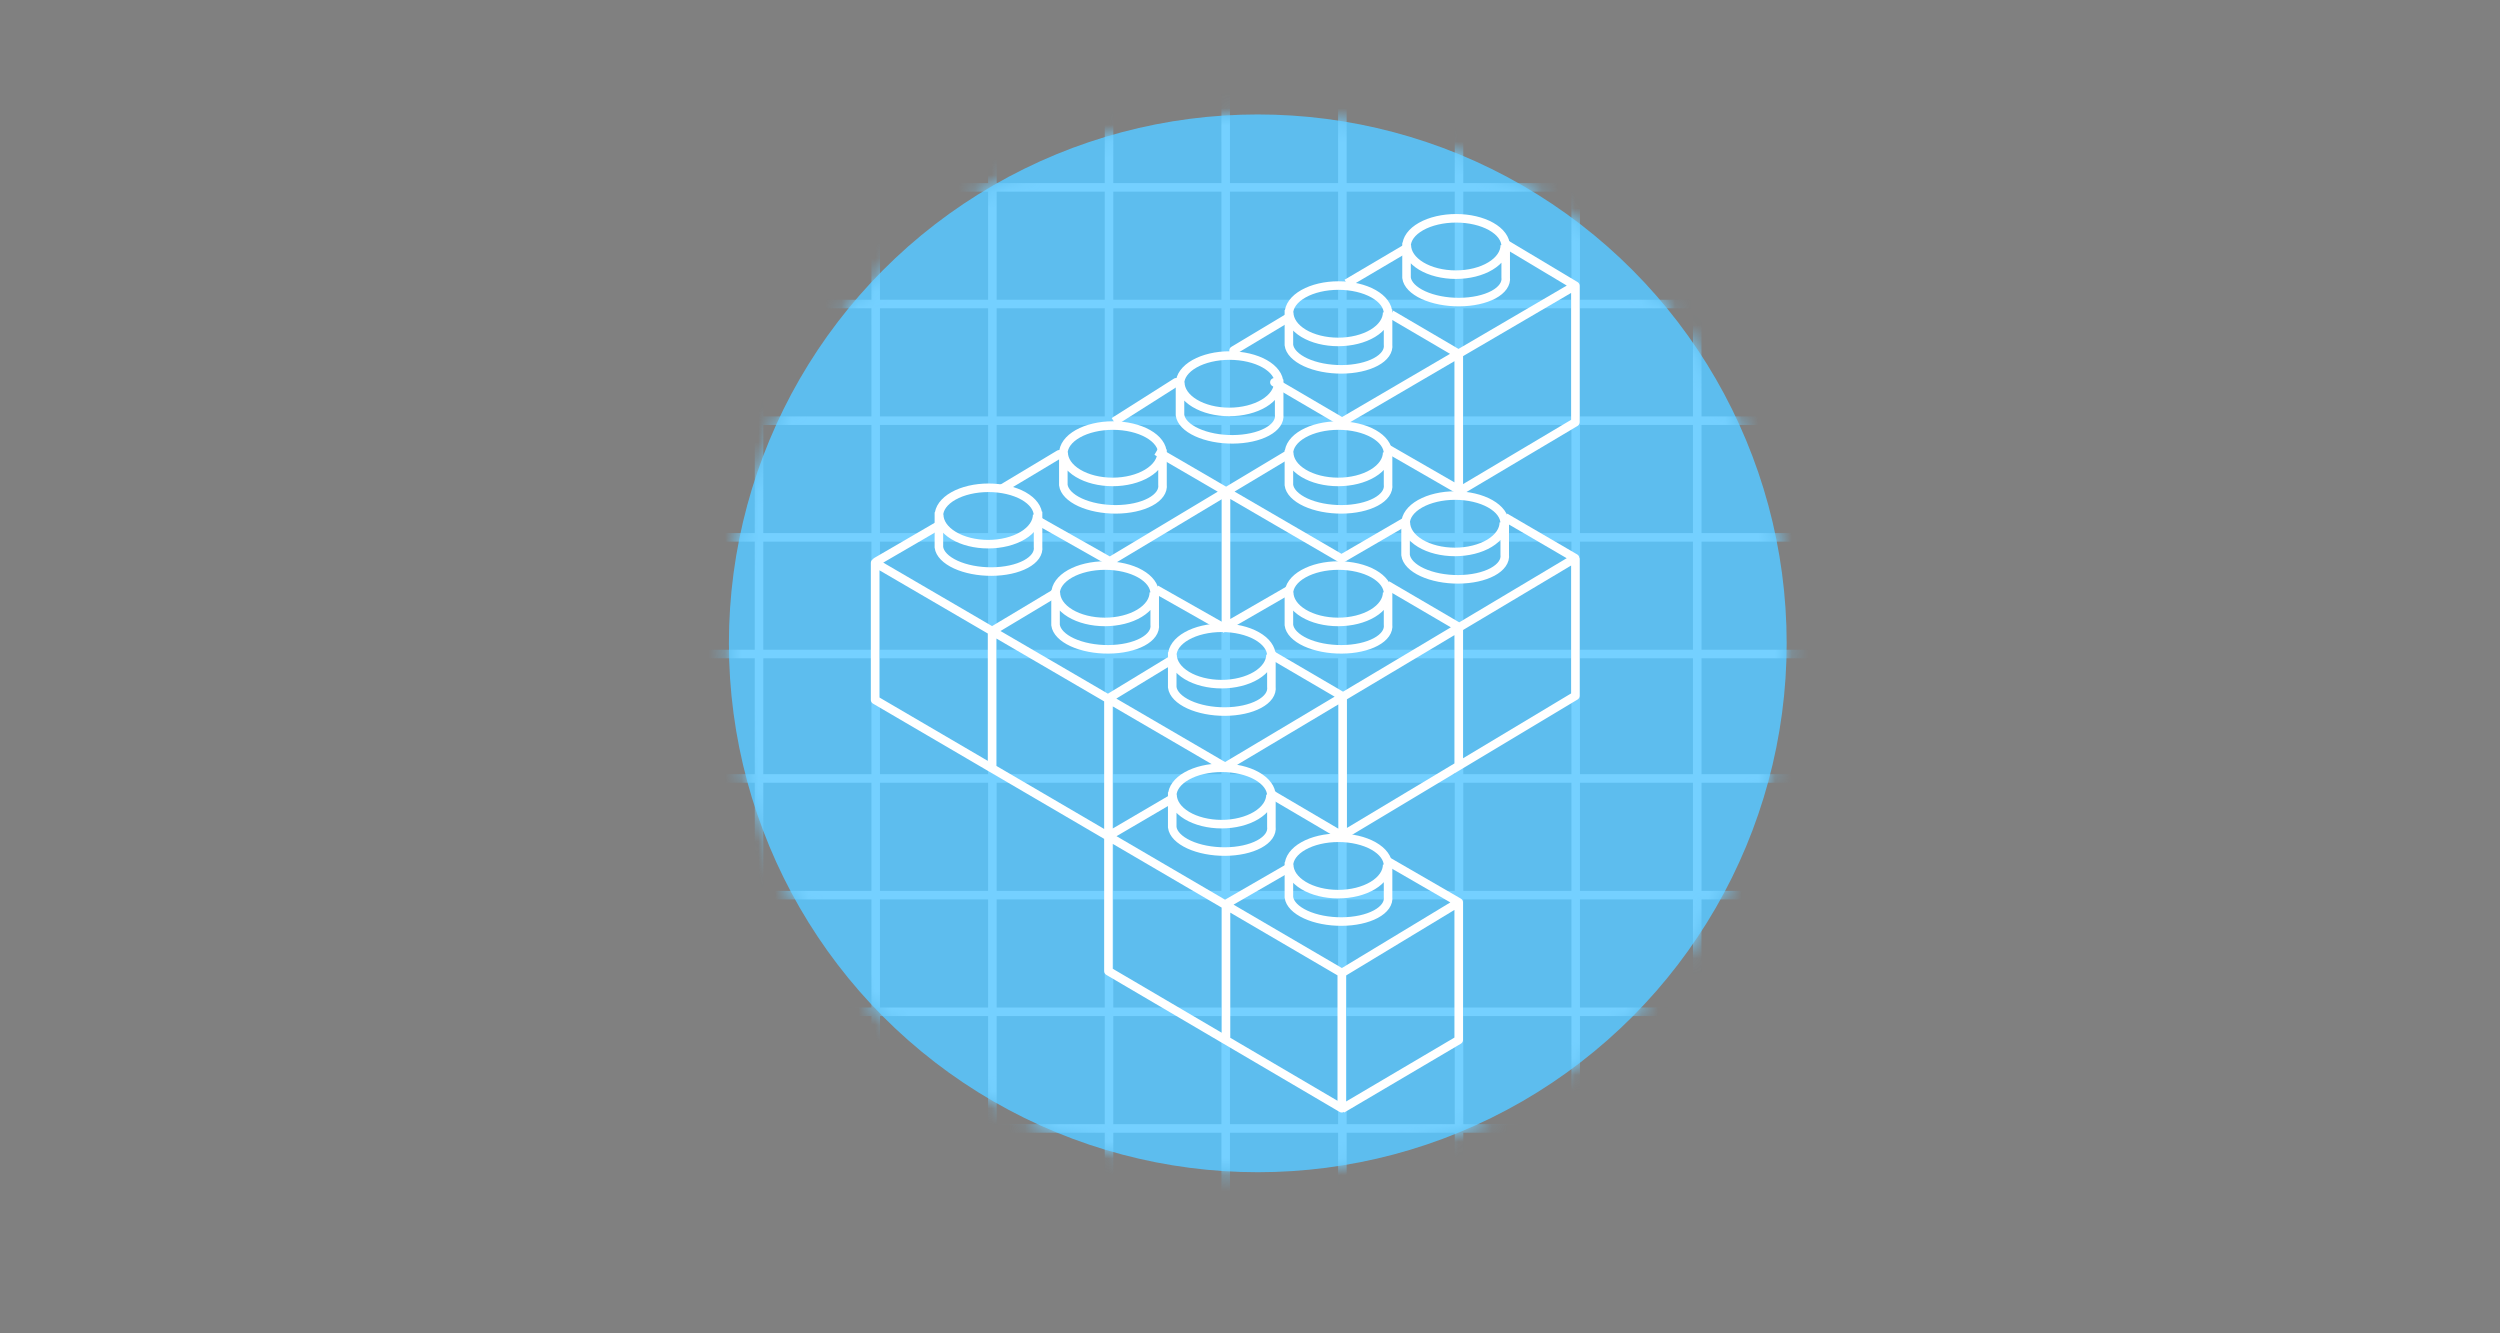 <svg width="150" height="80" viewBox="0 0 150 80" fill="none" xmlns="http://www.w3.org/2000/svg">
<rect x="0" y="0" width="150" height="80" fill="#808080" stroke="none"/>
<circle cx="75.467" cy="38.6" r="31.733" fill="#5DBDEE"/>
<mask id="mask0_602_4193" style="mask-type:alpha" maskUnits="userSpaceOnUse" x="43" y="6" width="65" height="65">
<circle cx="75.467" cy="38.6" r="31.733" fill="#5DBDEE"/>
</mask>
<g mask="url(#mask0_602_4193)">
<path d="M45.542 4.066V91.333V4.066ZM52.542 91.333V4.066V91.333ZM59.542 4.066V91.566V4.066ZM66.542 91.566V4.066V91.566ZM73.542 4.066V91.566V4.066ZM41.867 11.241H116.534H41.867ZM116.534 18.241H41.867H116.534ZM41.867 25.241H116.534H41.867ZM116.534 32.241H41.867H116.534ZM41.867 39.241H116.534H41.867Z" fill="black"/>
<path d="M45.542 4.066V91.333M52.542 91.333V4.066M59.542 4.066V91.566M66.542 91.566V4.066M73.542 4.066V91.566M41.867 11.241H116.534M116.534 18.241H41.867M41.867 25.241H116.534M116.534 32.241H41.867M41.867 39.241H116.534M80.542 4.066V91.566M87.542 91.566V4.066M94.542 4.066V91.566M101.834 4.066V91.566M108.834 91.566V4.066M115.834 4.066V91.566M41.867 46.708H116.534M116.534 53.708H41.867M41.867 60.708H116.534M116.534 67.708H41.867M41.867 74.708H116.534" stroke="#74D0FF" stroke-width="0.513"/>
</g>
<path d="M84.392 14.566V16.666C84.443 17.058 84.806 17.431 85.4 17.705C85.995 17.979 86.772 18.13 87.561 18.125C88.35 18.12 89.086 17.96 89.608 17.68C90.129 17.4 90.393 17.023 90.342 16.631V14.531M90.289 14.706C90.289 15.177 89.98 15.628 89.428 15.961C88.877 16.294 88.129 16.48 87.349 16.48C86.57 16.48 85.822 16.294 85.27 15.961C84.719 15.628 84.409 15.177 84.409 14.706M84.392 14.776C84.392 14.331 84.705 13.904 85.263 13.589C85.821 13.274 86.578 13.098 87.367 13.098C88.156 13.098 88.912 13.274 89.47 13.589C90.028 13.904 90.342 14.331 90.342 14.776" stroke="white" stroke-width="0.513"/>
<path d="M77.334 18.602V20.702C77.385 21.093 77.748 21.467 78.342 21.741C78.936 22.014 79.714 22.165 80.503 22.161C81.292 22.156 82.028 21.996 82.549 21.716C83.071 21.436 83.335 21.058 83.284 20.667V18.567M83.231 18.742C83.231 19.213 82.921 19.664 82.37 19.997C81.819 20.329 81.071 20.516 80.291 20.516C79.511 20.516 78.763 20.329 78.212 19.997C77.661 19.664 77.351 19.213 77.351 18.742M77.334 18.812C77.334 18.367 77.647 17.94 78.205 17.625C78.763 17.31 79.519 17.133 80.308 17.133C81.097 17.133 81.854 17.31 82.412 17.625C82.97 17.94 83.284 18.367 83.284 18.812" stroke="white" stroke-width="0.513"/>
<path d="M84.334 31.202V33.302C84.385 33.693 84.748 34.067 85.342 34.34C85.936 34.614 86.714 34.765 87.503 34.76C88.292 34.756 89.028 34.596 89.549 34.316C90.071 34.035 90.335 33.658 90.284 33.267V31.167M90.231 31.342C90.231 31.812 89.921 32.263 89.37 32.596C88.819 32.929 88.071 33.116 87.291 33.116C86.511 33.116 85.763 32.929 85.212 32.596C84.661 32.263 84.351 31.812 84.351 31.342M84.334 31.412C84.334 30.966 84.647 30.539 85.205 30.225C85.763 29.91 86.519 29.733 87.308 29.733C88.097 29.733 88.854 29.91 89.412 30.225C89.97 30.539 90.284 30.966 90.284 31.412" stroke="white" stroke-width="0.513"/>
<path d="M77.334 27.002V29.102C77.385 29.493 77.748 29.867 78.342 30.141C78.936 30.414 79.714 30.565 80.503 30.561C81.292 30.556 82.028 30.396 82.549 30.116C83.071 29.836 83.335 29.458 83.284 29.067V26.967M83.231 27.142C83.231 27.613 82.921 28.064 82.37 28.396C81.819 28.729 81.071 28.916 80.291 28.916C79.511 28.916 78.763 28.729 78.212 28.396C77.661 28.064 77.351 27.613 77.351 27.142M77.334 27.212C77.334 26.767 77.647 26.34 78.205 26.025C78.763 25.71 79.519 25.533 80.308 25.533C81.097 25.533 81.854 25.71 82.412 26.025C82.97 26.34 83.284 26.767 83.284 27.212" stroke="white" stroke-width="0.513"/>
<path d="M70.8 22.802V24.902C70.852 25.293 71.214 25.667 71.809 25.94C72.403 26.214 73.18 26.365 73.969 26.36C74.758 26.356 75.495 26.196 76.016 25.916C76.538 25.636 76.802 25.258 76.75 24.867V22.767M76.698 22.942C76.698 23.412 76.388 23.863 75.837 24.196C75.285 24.529 74.537 24.716 73.758 24.716C72.978 24.716 72.23 24.529 71.679 24.196C71.127 23.863 70.818 23.412 70.818 22.942M70.8 23.012C70.8 22.567 71.114 22.14 71.671 21.825C72.229 21.51 72.986 21.333 73.775 21.333C74.564 21.333 75.321 21.51 75.879 21.825C76.437 22.14 76.75 22.567 76.75 23.012" stroke="white" stroke-width="0.513"/>
<path d="M77.334 35.402V37.502C77.385 37.893 77.748 38.267 78.342 38.541C78.936 38.814 79.714 38.965 80.503 38.96C81.292 38.956 82.028 38.796 82.549 38.516C83.071 38.236 83.335 37.858 83.284 37.467V35.367M83.231 35.542C83.231 36.012 82.921 36.464 82.37 36.796C81.819 37.129 81.071 37.316 80.291 37.316C79.511 37.316 78.763 37.129 78.212 36.796C77.661 36.464 77.351 36.012 77.351 35.542M77.334 35.612C77.334 35.167 77.647 34.74 78.205 34.425C78.763 34.11 79.519 33.933 80.308 33.933C81.097 33.933 81.854 34.11 82.412 34.425C82.97 34.74 83.284 35.167 83.284 35.612" stroke="white" stroke-width="0.513"/>
<path d="M63.8 27.002V29.102C63.852 29.493 64.215 29.867 64.809 30.141C65.403 30.414 66.18 30.565 66.969 30.561C67.758 30.556 68.495 30.396 69.016 30.116C69.538 29.836 69.802 29.458 69.75 29.067V26.967M69.698 27.142C69.698 27.613 69.388 28.064 68.837 28.396C68.285 28.729 67.537 28.916 66.758 28.916C65.978 28.916 65.23 28.729 64.679 28.396C64.127 28.064 63.818 27.613 63.818 27.142M63.8 27.212C63.8 26.767 64.114 26.34 64.671 26.025C65.229 25.71 65.986 25.533 66.775 25.533C67.564 25.533 68.321 25.71 68.879 26.025C69.437 26.34 69.75 26.767 69.75 27.212" stroke="white" stroke-width="0.513"/>
<path d="M70.334 39.135V41.235C70.385 41.627 70.748 42 71.342 42.274C71.936 42.547 72.714 42.699 73.503 42.694C74.292 42.689 75.028 42.529 75.549 42.249C76.071 41.969 76.335 41.592 76.284 41.2V39.1M76.231 39.275C76.231 39.746 75.921 40.197 75.37 40.53C74.819 40.862 74.071 41.049 73.291 41.049C72.511 41.049 71.763 40.862 71.212 40.53C70.661 40.197 70.351 39.746 70.351 39.275M70.334 39.345C70.334 38.9 70.647 38.473 71.205 38.158C71.763 37.843 72.519 37.666 73.308 37.666C74.097 37.666 74.854 37.843 75.412 38.158C75.97 38.473 76.284 38.9 76.284 39.345" stroke="white" stroke-width="0.513"/>
<path d="M63.333 35.402V37.502C63.385 37.893 63.748 38.267 64.342 38.541C64.936 38.814 65.714 38.965 66.503 38.96C67.292 38.956 68.028 38.796 68.549 38.516C69.071 38.236 69.335 37.858 69.283 37.467V35.367M69.231 35.542C69.231 36.012 68.921 36.464 68.37 36.796C67.819 37.129 67.071 37.316 66.291 37.316C65.511 37.316 64.763 37.129 64.212 36.796C63.661 36.464 63.351 36.012 63.351 35.542M63.333 35.612C63.333 35.167 63.647 34.74 64.205 34.425C64.763 34.11 65.519 33.933 66.308 33.933C67.097 33.933 67.854 34.11 68.412 34.425C68.97 34.74 69.283 35.167 69.283 35.612" stroke="white" stroke-width="0.513"/>
<path d="M77.334 51.735V53.835C77.385 54.226 77.748 54.6 78.342 54.873C78.936 55.147 79.714 55.298 80.503 55.293C81.292 55.289 82.028 55.129 82.549 54.849C83.071 54.569 83.335 54.191 83.284 53.8V51.7M83.231 51.875C83.231 52.345 82.921 52.797 82.37 53.129C81.819 53.462 81.071 53.649 80.291 53.649C79.511 53.649 78.763 53.462 78.212 53.129C77.661 52.797 77.351 52.345 77.351 51.875M77.334 51.945C77.334 51.5 77.647 51.073 78.205 50.758C78.763 50.443 79.519 50.266 80.308 50.266C81.097 50.266 81.854 50.443 82.412 50.758C82.97 51.073 83.284 51.5 83.284 51.945" stroke="white" stroke-width="0.513"/>
<path d="M56.334 30.735V32.835C56.385 33.227 56.748 33.6 57.342 33.874C57.937 34.148 58.714 34.299 59.503 34.294C60.292 34.289 61.028 34.129 61.55 33.849C62.071 33.569 62.335 33.192 62.283 32.8V30.7M62.231 30.875C62.231 31.346 61.921 31.797 61.37 32.13C60.819 32.463 60.071 32.65 59.291 32.65C58.511 32.65 57.764 32.463 57.212 32.13C56.661 31.797 56.351 31.346 56.351 30.875M56.334 30.945C56.334 30.5 56.647 30.073 57.205 29.758C57.763 29.444 58.52 29.267 59.309 29.267C60.097 29.267 60.854 29.444 61.412 29.758C61.97 30.073 62.283 30.5 62.283 30.945" stroke="white" stroke-width="0.513"/>
<path d="M70.334 47.535V49.635C70.385 50.027 70.748 50.4 71.342 50.674C71.936 50.947 72.714 51.098 73.503 51.094C74.292 51.089 75.028 50.929 75.549 50.649C76.071 50.369 76.335 49.992 76.284 49.6V47.5M76.231 47.675C76.231 48.146 75.921 48.597 75.37 48.93C74.819 49.262 74.071 49.449 73.291 49.449C72.511 49.449 71.763 49.262 71.212 48.93C70.661 48.597 70.351 48.146 70.351 47.675M70.334 47.745C70.334 47.3 70.647 46.873 71.205 46.558C71.763 46.243 72.519 46.066 73.308 46.066C74.097 46.066 74.854 46.243 75.412 46.558C75.97 46.873 76.284 47.3 76.284 47.745" stroke="white" stroke-width="0.513"/>
<path d="M94.507 33.49L94.638 33.71C94.716 33.664 94.764 33.579 94.763 33.489C94.763 33.398 94.714 33.314 94.636 33.268L94.507 33.49ZM73.507 46.02L73.377 46.241C73.458 46.288 73.558 46.288 73.638 46.24L73.507 46.02ZM52.507 33.77L52.636 33.548C52.557 33.502 52.459 33.502 52.379 33.547C52.299 33.593 52.25 33.678 52.25 33.77H52.507ZM52.507 41.995H52.25C52.25 42.086 52.299 42.17 52.377 42.216L52.507 41.995ZM80.507 58.375H80.763C80.763 58.284 80.715 58.2 80.636 58.154L80.507 58.375ZM80.507 66.495L80.377 66.716C80.456 66.763 80.554 66.763 80.634 66.717C80.714 66.672 80.763 66.587 80.763 66.495H80.507ZM66.507 58.27H66.25C66.25 58.361 66.298 58.445 66.377 58.491L66.507 58.27ZM87.524 54.14H87.781C87.781 54.048 87.732 53.964 87.653 53.918L87.524 54.14ZM87.524 62.4L87.654 62.621C87.733 62.575 87.781 62.491 87.781 62.4H87.524ZM59.524 37.865L59.392 37.645C59.315 37.691 59.268 37.775 59.268 37.865H59.524ZM63.681 27.48C63.803 27.407 63.842 27.249 63.769 27.128C63.696 27.006 63.539 26.967 63.417 27.04L63.681 27.48ZM70.704 23.154C70.824 23.078 70.859 22.92 70.783 22.8C70.708 22.68 70.549 22.645 70.43 22.721L70.704 23.154ZM73.882 20.81C73.761 20.883 73.721 21.04 73.794 21.162C73.867 21.283 74.025 21.323 74.146 21.25L73.882 20.81ZM94.524 17.145H94.781C94.781 17.055 94.733 16.971 94.656 16.925L94.524 17.145ZM94.524 25.335L94.655 25.555C94.733 25.509 94.781 25.425 94.781 25.335H94.524ZM87.568 29.174C87.446 29.247 87.406 29.404 87.479 29.526C87.551 29.648 87.709 29.688 87.83 29.615L87.568 29.174ZM87.268 29.395C87.268 29.537 87.383 29.651 87.524 29.651C87.666 29.651 87.781 29.537 87.781 29.395H87.268ZM87.524 21.24H87.781C87.781 21.149 87.732 21.065 87.654 21.019L87.524 21.24ZM76.594 22.716C76.472 22.645 76.315 22.686 76.243 22.808C76.171 22.93 76.212 23.087 76.335 23.159L76.594 22.716ZM80.524 25.317L80.394 25.539C80.475 25.585 80.574 25.585 80.654 25.539L80.524 25.317ZM66.594 33.682L66.468 33.906C66.548 33.951 66.647 33.95 66.726 33.902L66.594 33.682ZM80.489 33.525L80.36 33.746C80.44 33.793 80.538 33.793 80.618 33.746L80.489 33.525ZM87.291 29.547C87.414 29.618 87.571 29.576 87.641 29.453C87.712 29.33 87.67 29.173 87.547 29.103L87.291 29.547ZM87.524 37.62H87.781C87.781 37.529 87.732 37.444 87.654 37.398L87.524 37.62ZM80.559 41.785H80.816C80.816 41.694 80.767 41.609 80.689 41.563L80.559 41.785ZM80.524 50.15L80.394 50.371C80.475 50.419 80.576 50.418 80.656 50.37L80.524 50.15ZM94.524 41.75L94.656 41.97C94.733 41.923 94.781 41.84 94.781 41.75H94.524ZM73.559 37.585H73.303C73.303 37.676 73.352 37.761 73.431 37.807C73.51 37.853 73.608 37.853 73.687 37.807L73.559 37.585ZM90.177 31.261L94.377 33.711L94.636 33.268L90.436 30.818L90.177 31.261ZM94.375 33.27L73.375 45.8L73.638 46.24L94.638 33.71L94.375 33.27ZM73.636 45.798L52.636 33.548L52.377 33.991L73.377 46.241L73.636 45.798ZM52.25 33.77V41.995H52.763V33.77H52.25ZM52.377 42.216L80.377 58.596L80.636 58.154L52.636 41.773L52.377 42.216ZM80.25 58.375V66.495H80.763V58.375H80.25ZM80.637 66.274L66.637 58.049L66.377 58.491L80.377 66.716L80.637 66.274ZM66.763 58.27V41.855H66.25V58.27H66.763ZM66.43 42.249L70.63 39.694L70.363 39.256L66.163 41.811L66.43 42.249ZM83.038 51.842L87.396 54.362L87.653 53.918L83.295 51.398L83.038 51.842ZM87.268 54.14V62.4H87.781V54.14H87.268ZM87.394 62.179L80.394 66.309L80.654 66.751L87.654 62.621L87.394 62.179ZM80.657 58.594L87.657 54.359L87.391 53.92L80.391 58.155L80.657 58.594ZM73.816 62.4V54.14H73.303V62.4H73.816ZM73.565 54.537L77.625 52.192L77.368 51.748L73.308 54.093L73.565 54.537ZM66.531 50.441L70.591 48.061L70.332 47.619L66.272 49.999L66.531 50.441ZM59.781 46.09V37.865H59.268V46.09H59.781ZM59.656 38.085L63.506 35.775L63.242 35.335L59.392 37.645L59.656 38.085ZM52.653 33.956L56.503 31.716L56.245 31.273L52.395 33.513L52.653 33.956ZM60.181 29.58L63.681 27.48L63.417 27.04L59.917 29.14L60.181 29.58ZM66.977 25.517L70.704 23.154L70.43 22.721L66.702 25.083L66.977 25.517ZM74.146 21.25L77.646 19.15L77.382 18.71L73.882 20.81L74.146 21.25ZM80.934 17.226L84.434 15.161L84.174 14.719L80.674 16.784L80.934 17.226ZM90.123 14.81L94.392 17.365L94.656 16.925L90.386 14.37L90.123 14.81ZM94.268 17.145V25.335H94.781V17.145H94.268ZM94.393 25.114L87.568 29.174L87.83 29.615L94.655 25.555L94.393 25.114ZM87.781 29.395V21.24H87.268V29.395H87.781ZM87.654 21.019L83.594 18.639L83.335 19.081L87.394 21.461L87.654 21.019ZM76.335 23.159L80.394 25.539L80.654 25.096L76.594 22.716L76.335 23.159ZM80.654 25.539L94.654 17.349L94.395 16.906L80.395 25.096L80.654 25.539ZM62.198 31.491L66.468 33.906L66.721 33.459L62.45 31.044L62.198 31.491ZM66.726 33.902L77.576 27.392L77.312 26.952L66.462 33.462L66.726 33.902ZM69.265 27.289L80.36 33.746L80.618 33.303L69.523 26.846L69.265 27.289ZM80.618 33.746L84.468 31.506L84.21 31.063L80.36 33.303L80.618 33.746ZM83.161 27.167L87.291 29.547L87.547 29.103L83.417 26.723L83.161 27.167ZM83.09 35.321L87.395 37.841L87.654 37.398L83.349 34.879L83.09 35.321ZM87.268 37.62V45.985H87.781V37.62H87.268ZM76.125 39.486L80.43 42.006L80.689 41.563L76.384 39.044L76.125 39.486ZM80.303 41.785V50.15H80.816V41.785H80.303ZM76.229 47.921L80.394 50.371L80.654 49.929L76.489 47.479L76.229 47.921ZM80.656 50.37L94.656 41.97L94.392 41.53L80.392 49.93L80.656 50.37ZM94.781 41.75V33.49H94.268V41.75H94.781ZM73.303 29.325V37.585H73.816V29.325H73.303ZM73.687 37.807L77.537 35.584L77.281 35.14L73.431 37.363L73.687 37.807ZM69.233 35.586L73.433 37.965L73.686 37.519L69.486 35.139L69.233 35.586Z" fill="white"/>
</svg>
